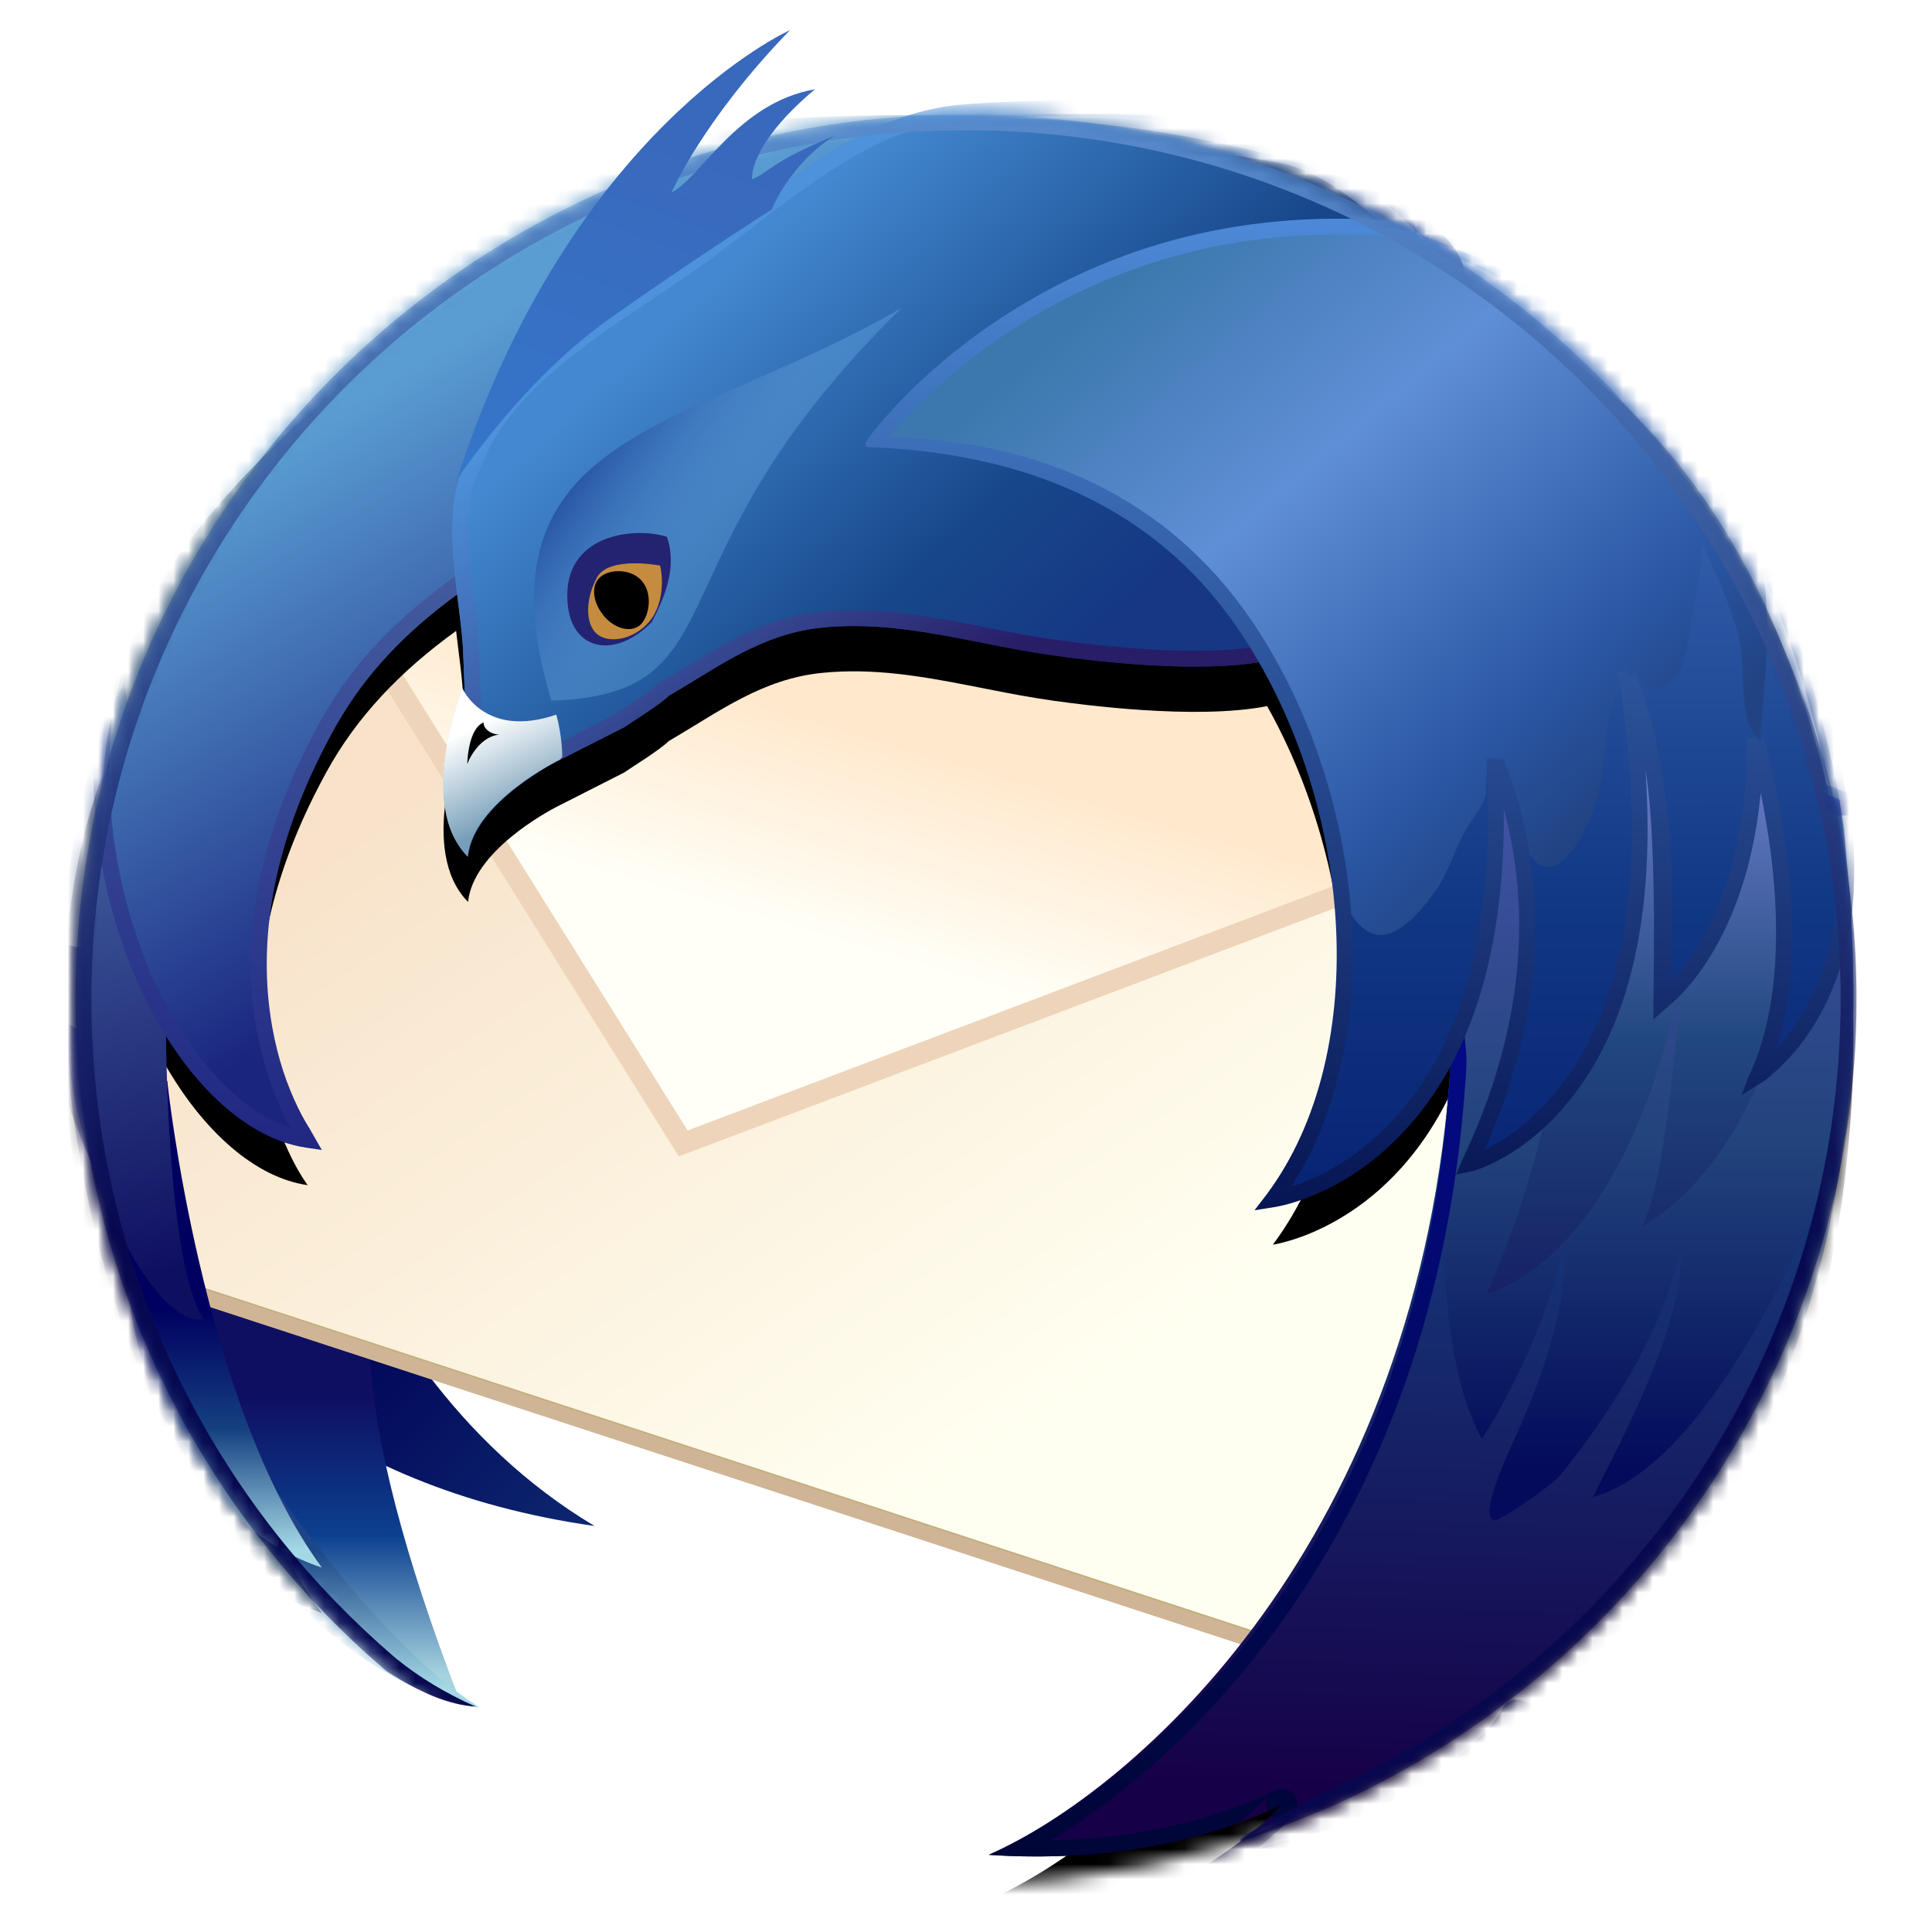 <svg xmlns="http://www.w3.org/2000/svg" xmlns:xlink="http://www.w3.org/1999/xlink" width="128" height="128" viewBox="0 0 128 128">
  <defs>
    <filter id="thunderbird-a" width="127.1%" height="126%" x="-13.6%" y="-13%" filterUnits="objectBoundingBox">
      <feOffset dy="2" in="SourceAlpha" result="shadowOffsetOuter1"/>
      <feGaussianBlur in="shadowOffsetOuter1" result="shadowBlurOuter1" stdDeviation="3"/>
      <feColorMatrix in="shadowBlurOuter1" result="shadowMatrixOuter1" values="0 0 0 0 0   0 0 0 0 0   0 0 0 0 0  0 0 0 0.2 0"/>
      <feMerge>
        <feMergeNode in="shadowMatrixOuter1"/>
        <feMergeNode in="SourceGraphic"/>
      </feMerge>
    </filter>
    <ellipse id="thunderbird-b" cx="59" cy="64.204" rx="59" ry="58.621"/>
    <linearGradient id="thunderbird-c" x1="125.172%" x2="58.736%" y1="130.676%" y2="61.842%">
      <stop offset="0%" stop-color="#A4D8E5"/>
      <stop offset="34.403%" stop-color="#0E2B73"/>
      <stop offset="100%" stop-color="#010456"/>
    </linearGradient>
    <linearGradient id="thunderbird-e" x1="50.011%" x2="50.011%" y1="96.755%" y2="52.831%">
      <stop offset="0%" stop-color="#A7D3DF"/>
      <stop offset="50%" stop-color="#0C418F"/>
      <stop offset="100%" stop-color="#0F0F62"/>
    </linearGradient>
    <linearGradient id="thunderbird-f" x1="19.535%" x2="66.348%" y1="22.47%" y2="78.448%">
      <stop offset="0%" stop-color="#F8E3CA"/>
      <stop offset="100%" stop-color="#FFFFF1"/>
    </linearGradient>
    <linearGradient id="thunderbird-g" x1="46.955%" x2="30.691%" y1="32.758%" y2="61.659%">
      <stop offset="0%" stop-color="#FFE8CC"/>
      <stop offset="100%" stop-color="#FFFFF8"/>
    </linearGradient>
    <path id="thunderbird-i" d="M67.359,4.638 C68.412,4.643 69.316,4.666 69.922,4.708 C73.212,4.956 76.687,5.169 79.947,5.826 C83.737,6.605 87.922,11.085 90.818,13.799 C91.026,13.997 91.207,14.211 91.363,14.438 C100.258,18.151 107.853,25.464 112.638,36.656 C114.728,41.591 116.285,47.077 117.18,52.851 C117.164,52.856 117.164,52.856 117.164,52.862 L117.164,52.862 L117.18,52.862 C117.236,53.418 117.275,53.958 117.298,54.48 C121.554,94.994 96.844,112.2 96.849,112.2 L96.849,112.2 L95.479,111.649 C92.836,117.027 79.425,122.126 74.031,122.126 C78.122,119.626 79.79,117.723 79.919,117.556 L79.927,117.544 C79.911,117.544 72.529,121.712 60.51,120.887 C70.072,116.656 89.124,100.256 91.131,68.234 L91.125,68.315 L91.067,67.627 C91.064,67.595 91.061,67.564 91.058,67.532 C86.731,76.46 79.324,77.461 79.331,77.461 C86.564,67.774 84.844,52.266 78.95,41.782 C74.178,42.719 66.514,41.663 64.8,41.425 C63.345,41.223 61.913,40.948 60.492,40.668 L59.275,40.429 C56.036,39.796 52.824,39.24 49.467,39.58 C45.49,39.978 42.672,42.134 39.309,44.096 C38.744,44.665 36.978,45.75 36.335,46.191 L36.335,46.191 L32.12,48.331 C32.12,48.331 32.107,48.336 32.085,48.347 L31.988,48.395 C31.127,48.834 26.347,51.447 26.01,54.756 C22.683,51.401 25.471,44.082 25.642,43.605 L25.648,43.589 C25.652,43.618 25.7,43.716 25.788,43.861 L25.788,43.861 L25.694,41.425 C25.662,40.116 25.415,38.498 25.217,36.8 C21.54,39.462 18.632,42.472 16.596,46.206 C7.369,63.075 15.376,73.52 15.387,73.52 C11.951,73.034 8.503,70.006 5.93,65.511 L5.995,66.042 L5.995,66.115 C5.995,66.131 5.995,66.15 5.995,66.171 L5.996,66.328 C6,66.851 6.013,68.053 6.065,69.622 L6.086,69.635 C6.07,69.635 8.335,90.931 16.318,101.852 C0.632,96.738 -0.786,65.648 -0.786,65.648 L-0.786,65.648 L-0.772,65.658 C-0.849,64.596 -0.881,63.523 -0.861,62.447 C-0.756,56.031 0.14,50.648 1.828,46.298 C2.081,43.158 2.78,39.956 4.028,36.817 C8.951,24.798 29.794,10.098 40.506,6.7 C42.568,6.046 48.556,5.578 55.342,5.592 C56.338,5.287 57.365,5.068 58.433,4.956 C60.264,4.766 63.75,4.648 66.544,4.638 Z M111.295,46.856 C111.294,47.473 111.28,48.071 111.253,48.649 L111.825,48.886 C111.523,47.613 111.292,46.856 111.295,46.856 Z M102.713,42.446 C102.869,43.414 103.004,44.353 103.117,45.265 L103.795,45.545 C103.275,43.624 102.8,42.629 102.723,42.469 L102.714,42.448 L102.714,42.448 Z"/>
    <filter id="thunderbird-h" width="113.1%" height="136.3%" x="-6.3%" y="-4.6%" filterUnits="objectBoundingBox">
      <feOffset dy="3" in="SourceAlpha" result="shadowOffsetOuter1"/>
      <feGaussianBlur in="shadowOffsetOuter1" result="shadowBlurOuter1" stdDeviation="2"/>
      <feComposite in="shadowBlurOuter1" in2="SourceAlpha" operator="out" result="shadowBlurOuter1"/>
      <feColorMatrix in="shadowBlurOuter1" values="0 0 0 0 0.156   0 0 0 0 0.423   0 0 0 0 0.769  0 0 0 0.2 0"/>
    </filter>
    <linearGradient id="thunderbird-j" x1="50.011%" x2="50.011%" y1="96.755%" y2="52.831%">
      <stop offset="0%" stop-color="#A4D8E5"/>
      <stop offset="50%" stop-color="#1B4787"/>
      <stop offset="100%" stop-color="#303092"/>
    </linearGradient>
    <linearGradient id="thunderbird-k" x1="49.961%" x2="49.961%" y1="96.763%" y2="52.781%">
      <stop offset="0%" stop-color="#A4D8E5"/>
      <stop offset="50%" stop-color="#154080"/>
      <stop offset="100%" stop-color="#000060"/>
    </linearGradient>
    <linearGradient id="thunderbird-l" x1="52.454%" x2="47.546%" y1="92.162%" y2="0%">
      <stop offset="0%" stop-color="#0F0F5F"/>
      <stop offset="100%" stop-color="#4F74B2"/>
    </linearGradient>
    <linearGradient id="thunderbird-m" x1="38.538%" x2="9.875%" y1="68.834%" y2="37.729%">
      <stop offset="0%" stop-color="#1A257E"/>
      <stop offset="100%" stop-color="#5A9DD3"/>
    </linearGradient>
    <linearGradient id="thunderbird-n" x1="50%" x2="50%" y1="0%" y2="100%">
      <stop offset="0%" stop-color="#6187B7"/>
      <stop offset="100%" stop-color="#202782"/>
    </linearGradient>
    <linearGradient id="thunderbird-o" x1="22.186%" x2="67.429%" y1="31.693%" y2="67.341%">
      <stop offset="0%" stop-color="#4388D0"/>
      <stop offset="67%" stop-color="#17478A"/>
      <stop offset="100%" stop-color="#163784"/>
    </linearGradient>
    <linearGradient id="thunderbird-p" x1="25.75%" x2="64.267%" y1="25.772%" y2="64.427%">
      <stop offset="0%" stop-color="#4D92DB"/>
      <stop offset="100%" stop-color="#281D67"/>
    </linearGradient>
    <linearGradient id="thunderbird-q" x1="13.708%" x2="50%" y1="50%" y2="73.769%">
      <stop offset="0%" stop-color="#1B4498"/>
      <stop offset="100%" stop-color="#70B5E9" stop-opacity=".329"/>
    </linearGradient>
    <linearGradient id="thunderbird-r" x1="57.106%" x2="34.197%" y1="80.81%" y2="25.594%">
      <stop offset="0%" stop-color="#769EB8"/>
      <stop offset="100%" stop-color="#FFF"/>
    </linearGradient>
    <linearGradient id="thunderbird-s" x1="67.308%" x2="64.955%" y1="-20.242%" y2="93.962%">
      <stop offset="0%" stop-color="#1146A1"/>
      <stop offset="50%" stop-color="#164183"/>
      <stop offset="100%" stop-color="#160047"/>
    </linearGradient>
    <linearGradient id="thunderbird-t" x1="50%" x2="50%" y1="0%" y2="113.856%">
      <stop offset="0%" stop-color="#5059B7"/>
      <stop offset="50%" stop-color="#22437B"/>
      <stop offset="82.58%" stop-color="#030B5A"/>
      <stop offset="100%" stop-color="#0A0A61"/>
    </linearGradient>
    <linearGradient id="thunderbird-u" x1="50%" x2="50%" y1="0%" y2="100%">
      <stop offset="0%" stop-color="#050CAC"/>
      <stop offset="100%" stop-color="#000634"/>
    </linearGradient>
    <linearGradient id="thunderbird-v" x1="50%" x2="50%" y1="24.881%" y2="113.856%">
      <stop offset="0%" stop-color="#7586D4"/>
      <stop offset="47.853%" stop-color="#21477F"/>
      <stop offset="100%" stop-color="#111159"/>
    </linearGradient>
    <linearGradient id="thunderbird-w" x1="49.963%" x2="50%" y1="10.472%" y2="113.837%">
      <stop offset="0%" stop-color="#4674C1"/>
      <stop offset="57.744%" stop-color="#113884"/>
      <stop offset="100%" stop-color="#03196B"/>
    </linearGradient>
    <linearGradient id="thunderbird-x" x1="6.194%" x2="69.562%" y1="33.58%" y2="94.722%">
      <stop offset="0%" stop-color="#3C78AD"/>
      <stop offset="36.587%" stop-color="#5F8FD6"/>
      <stop offset="81.343%" stop-color="#2A56A3"/>
      <stop offset="100%" stop-color="#214383"/>
    </linearGradient>
    <linearGradient id="thunderbird-y" x1="50%" x2="50%" y1="0%" y2="100%">
      <stop offset="0%" stop-color="#4E8BD9"/>
      <stop offset="100%" stop-color="#061452"/>
    </linearGradient>
    <linearGradient id="thunderbird-z" x1="50%" x2="50%" y1="1.09%" y2="64.598%">
      <stop offset="0%" stop-color="#588BCC"/>
      <stop offset="100%" stop-color="#07084F"/>
    </linearGradient>
    <linearGradient id="thunderbird-A" x1="14.599%" x2="38.68%" y1="100%" y2="19.345%">
      <stop offset="0%" stop-color="#3576CA"/>
      <stop offset="100%" stop-color="#3969BC"/>
    </linearGradient>
  </defs>
  <g fill="none" fill-rule="evenodd" filter="url(#thunderbird-a)" transform="translate(5)">
    <mask id="thunderbird-d" fill="#fff">
      <use xlink:href="#thunderbird-b"/>
    </mask>
    <path fill="url(#thunderbird-c)" fill-rule="nonzero" d="M34.39,99.101 C16.114,88.179 12.888,64.004 12.924,64.004 L-2.81,60.017 C-2.81,60.017 -1.523,93.987 34.39,99.101 Z" mask="url(#thunderbird-d)"/>
    <path fill="url(#thunderbird-e)" fill-rule="nonzero" d="M9.836,89.082 C3.937,68.469 5.553,79.013 19.512,87.885 C19.84,93.6 21.782,101.083 25.339,110.334 C22.23,109.851 13.305,100.178 9.836,89.082 Z" mask="url(#thunderbird-d)"/>
    <polygon fill="#C3AD7B" fill-rule="nonzero" points="18.792 29.496 4.739 47.593 4.739 83.225 80.802 108.105 97.214 80.058 92.401 38.036 39.727 13.585 19.178 29.005" mask="url(#thunderbird-d)"/>
    <polygon fill="url(#thunderbird-f)" fill-rule="nonzero" points="40.553 72.902 16.44 34.325 5.916 47.876 4.972 82.153 80.3 106.778 96.079 79.815 93.012 53.047" mask="url(#thunderbird-d)"/>
    <path stroke="#CFB596" d="M39.788,14.164 L91.936,38.372 L96.698,79.95 L80.574,107.505 L5.239,82.862 L5.239,47.764 L19.185,29.805 L19.531,29.366 L39.788,14.164 Z" mask="url(#thunderbird-d)"/>
    <polygon fill="url(#thunderbird-g)" fill-rule="nonzero" points="93.012 53.047 91.972 43.976 17.489 32.976 17.095 33.48 16.44 34.325 40.553 72.902" mask="url(#thunderbird-d)"/>
    <polygon fill="url(#thunderbird-g)" fill-rule="nonzero" points="93.012 53.047 91.972 43.976 17.489 32.976 17.095 33.48 16.44 34.325 40.553 72.902" mask="url(#thunderbird-d)"/>
    <path fill="#EED4BA" fill-rule="nonzero" d="M93.012,53.047 L91.972,43.976 L17.489,32.976 L17.095,33.48 L16.44,34.325 L40.553,72.902 L93.012,53.047 Z M93.245,42.753 L94.531,53.965 L39.971,74.616 L14.734,34.239 L15.327,33.473 L15.985,32.624 L16.883,31.475 L93.245,42.753 Z" mask="url(#thunderbird-d)"/>
    <g fill-rule="nonzero" mask="url(#thunderbird-d)">
      <use fill="#000" filter="url(#thunderbird-h)" xlink:href="#thunderbird-i"/>
      <use fill="#000" fill-opacity=".1" xlink:href="#thunderbird-i"/>
    </g>
    <path fill="url(#thunderbird-j)" fill-rule="nonzero" d="M5.021,90.389 C-0.877,69.775 12.805,102.246 26.764,111.118 L26.748,111.118 C26.748,111.118 15.009,110.314 5.021,90.389 Z" mask="url(#thunderbird-d)"/>
    <path fill="url(#thunderbird-k)" fill-rule="nonzero" d="M16.318,101.852 C8.335,90.931 6.07,69.635 6.086,69.635 L-0.786,65.648 C-0.786,65.648 0.632,96.738 16.318,101.852 Z" mask="url(#thunderbird-d)"/>
    <path fill="url(#thunderbird-l)" fill-rule="nonzero" d="M8.467,85.398 C5.169,86.089 -1.081,74.477 -0.861,62.447 C-0.73,54.427 0.637,48.021 3.244,43.228 L5.995,66.042 C5.995,66.042 5.995,81.665 8.483,85.398 L8.467,85.398 L8.467,85.398 Z" mask="url(#thunderbird-d)"/>
    <path fill="url(#thunderbird-m)" fill-rule="nonzero" d="M40.506,6.7 C27.936,10.228 8.951,24.798 4.028,36.817 C-2.654,53.619 6.407,72.249 15.387,73.52 C15.376,73.52 7.369,63.075 16.596,46.206 C22.73,34.96 36.769,30.274 55.908,21.885 C103.049,17.743 91.485,9.896 71.548,6.7 C60.633,4.95 44.274,5.642 40.506,6.7 Z" mask="url(#thunderbird-d)"/>
    <path fill="url(#thunderbird-n)" fill-rule="nonzero" d="M56.12,22.364 C56.14,22.355 56.139,22.356 56.117,22.365 L56.12,22.364 Z M56.036,22.399 C54.737,22.953 40.97,28.872 37.539,30.475 C26.524,35.622 20.544,40.067 17.059,46.456 C13.079,53.732 12.005,60.315 13.046,66.097 C13.409,68.113 14.009,69.886 14.748,71.396 C15.005,71.923 15.262,72.379 15.503,72.76 C15.559,72.848 15.832,73.325 16.322,74.189 C15.649,74.089 15.313,74.039 15.313,74.039 C10.626,73.375 5.971,68.302 3.34,61.173 C0.493,53.457 0.384,44.555 3.54,36.62 C6.046,30.503 12.463,22.302 19.959,15.645 C28.279,8.255 36.716,3.743 43.32,3.743 C43.914,3.743 44.763,3.705 46.105,3.622 C46.629,3.59 49.425,3.408 50.291,3.355 C55.582,3.029 59.765,2.894 63.919,2.998 C67.24,3.081 70.242,3.322 72.908,3.75 C83.678,5.477 90.941,9.017 90.032,12.841 C89.014,17.13 77.791,20.482 56.036,22.399 Z M56.117,22.365 L55.954,22.406 C55.981,22.404 56.009,22.402 56.036,22.399 C56.074,22.383 56.101,22.372 56.117,22.365 Z M12.009,66.281 C10.926,60.265 12.039,53.441 16.133,45.956 C19.75,39.325 25.89,34.762 37.091,29.528 C40.774,27.806 56.259,21.159 55.695,21.406 C77.112,19.496 88.151,16.205 89.007,12.601 C89.689,9.732 82.868,6.407 72.74,4.783 C70.126,4.364 67.17,4.126 63.892,4.044 C59.775,3.942 55.619,4.076 50.356,4.4 C49.492,4.453 46.696,4.635 46.17,4.667 C44.807,4.751 43.942,4.79 43.32,4.79 C37.036,4.79 28.805,9.192 20.661,16.425 C13.276,22.984 6.954,31.063 4.518,37.01 C1.463,44.692 1.568,53.33 4.329,60.812 C6.598,66.961 10.402,71.46 14.234,72.714 C13.405,71.233 12.449,68.726 12.009,66.281 Z" mask="url(#thunderbird-d)"/>
    <path fill="url(#thunderbird-o)" fill-rule="nonzero" d="M79.947,5.826 C76.687,5.169 73.212,4.956 69.922,4.708 C67.65,4.548 61.18,4.67 58.433,4.956 C51.498,5.681 46.222,10.927 40.644,14.905 C35.532,18.532 28.009,22.484 25.788,28.825 C24.027,32.346 25.61,37.967 25.694,41.425 L25.788,43.861 C25.683,43.687 25.634,43.581 25.65,43.581 C25.667,43.581 22.571,51.287 26.01,54.756 C26.38,51.124 32.102,48.331 32.12,48.331 L36.335,46.191 C36.978,45.75 38.744,44.665 39.309,44.096 C42.672,42.134 45.49,39.978 49.467,39.58 C54.713,39.049 59.602,40.704 64.8,41.425 C66.895,41.716 77.878,43.229 81.606,40.831 C83.356,39.698 80.593,33.915 81.606,32.207 C82.813,30.116 82.962,28.283 82.94,25.893 C85.745,25.22 88.884,24.059 90.718,21.655 C92.215,19.554 92.966,15.845 90.818,13.799 C87.922,11.085 83.737,6.605 79.947,5.826 Z" mask="url(#thunderbird-d)"/>
    <path fill="url(#thunderbird-p)" fill-rule="nonzero" d="M28.547,49.357 C29.585,48.548 30.905,47.733 31.652,47.419 L35.797,45.289 C36.081,45.099 36.969,44.52 37.203,44.363 C37.29,44.305 37.373,44.25 37.452,44.196 C38.008,43.817 38.396,43.525 38.558,43.361 L38.776,43.193 C39.076,43.018 39.387,42.832 39.747,42.614 C39.906,42.518 40.07,42.418 40.283,42.288 C40.304,42.276 40.701,42.033 40.817,41.962 C41.254,41.695 41.573,41.503 41.888,41.317 C44.729,39.636 46.816,38.794 49.36,38.539 C51.957,38.276 54.478,38.482 57.894,39.101 C58.586,39.227 59.071,39.321 60.405,39.584 C62.605,40.018 63.669,40.211 64.946,40.389 C65.968,40.53 66.803,40.636 67.896,40.751 C69.509,40.921 71.1,41.04 72.626,41.09 C76.609,41.222 79.623,40.86 81.031,39.954 C81.237,39.82 81.215,38.805 80.779,36.577 C80.197,33.607 80.113,32.662 80.692,31.685 C81.654,30.02 81.911,28.607 81.887,25.902 L81.879,25.07 L82.693,24.875 C86.052,24.069 88.464,22.876 89.858,21.05 C91.352,18.953 91.572,15.968 90.095,14.56 C89.824,14.307 87.646,12.212 86.947,11.567 C85.086,9.846 83.565,8.638 82.131,7.821 C81.264,7.327 80.464,7.001 79.734,6.851 C78.183,6.539 76.499,6.311 74.468,6.119 C73.403,6.019 72.709,5.965 70.576,5.807 C70.275,5.785 70.057,5.768 69.847,5.753 C67.579,5.592 61.165,5.724 58.543,5.998 C54.275,6.444 51.157,8.214 44.929,12.999 C44.66,13.205 44.504,13.325 44.392,13.412 C44.186,13.57 44.016,13.7 43.853,13.824 C42.809,14.623 42.031,15.205 41.256,15.757 C40.268,16.458 36.531,18.946 35.977,19.327 C30.839,22.858 28.002,25.689 26.783,29.169 C26.066,30.622 25.893,32.443 26.091,34.967 C26.15,35.717 26.23,36.433 26.374,37.59 C26.665,39.919 26.724,40.475 26.746,41.385 L26.999,47.9 L25.955,46.172 C25.627,47.49 25.436,48.792 25.44,49.994 C25.443,50.871 25.55,51.652 25.767,52.326 C26.393,51.279 27.348,50.292 28.547,49.357 Z M25.788,43.861 L25.694,41.425 C25.61,37.967 24.027,32.346 25.788,28.825 C28.009,22.484 35.532,18.532 40.644,14.905 C46.222,10.927 51.498,5.681 58.433,4.956 C61.18,4.67 67.65,4.548 69.922,4.708 C73.212,4.956 76.687,5.169 79.947,5.826 C83.737,6.605 87.922,11.085 90.818,13.799 C92.966,15.845 92.215,19.554 90.718,21.655 C88.884,24.059 85.745,25.22 82.94,25.893 C82.962,28.283 82.813,30.116 81.606,32.207 C80.593,33.915 83.356,39.698 81.606,40.831 C77.878,43.229 66.895,41.716 64.8,41.425 C59.602,40.704 54.713,39.049 49.467,39.58 C45.49,39.978 42.672,42.134 39.309,44.096 C38.744,44.665 36.978,45.75 36.335,46.191 L32.12,48.331 C32.102,48.331 26.38,51.124 26.01,54.756 C23.327,52.05 24.621,46.765 25.312,44.572 L25.788,43.861 Z" mask="url(#thunderbird-d)"/>
    <path fill="url(#thunderbird-q)" fill-rule="nonzero" d="M54.748,18.388 C40.743,26.585 26.158,26.4 31.526,44.42 L31.51,44.42 C44.388,44 37.558,35.15 54.748,18.388 Z" mask="url(#thunderbird-d)"/>
    <path fill="#232371" fill-rule="nonzero" d="M38.145,39.251 C35.724,41.692 32.828,41.123 32.601,37.905 C32.247,33.357 37.083,32.877 39.187,33.569 C39.895,35.629 38.998,37.643 38.164,39.251" mask="url(#thunderbird-d)"/>
    <path fill="#C58C3F" fill-rule="nonzero" d="M38.38,38.643 C37.596,40.112 35.776,40.703 34.768,40.15 C33.736,39.597 33.741,37.749 34.541,36.278 C35.311,34.809 38.712,35.468 38.728,35.468 C38.744,35.468 39.16,37.177 38.377,38.643 L38.38,38.643 Z" mask="url(#thunderbird-d)"/>
    <path fill="#000" fill-rule="nonzero" d="M34.938,38.73 C35.649,39.624 36.735,39.943 37.375,39.441 C37.991,38.932 38.274,37.441 37.575,36.548 C36.856,35.648 35.422,35.692 34.811,36.196 C34.157,36.697 34.225,37.836 34.954,38.73 L34.938,38.73 L34.938,38.73 Z" mask="url(#thunderbird-d)"/>
    <path fill="url(#thunderbird-r)" fill-rule="nonzero" d="M32.253,48.14 C32.253,48.14 32.253,46.745 31.853,45.347 C27.085,46.979 25.61,43.581 25.626,43.581 C25.642,43.581 22.541,51.287 25.983,54.756 C26.353,51.124 32.074,48.331 32.091,48.331" mask="url(#thunderbird-d)"/>
    <path fill="#000" fill-rule="nonzero" d="M25.958,48.587 C25.958,48.587 25.999,46.281 27.039,45.862 C27.028,46.314 27.56,46.666 28.098,46.666 C26.647,46.81 25.958,48.587 25.977,48.587 L25.961,48.587 L25.958,48.587 Z" mask="url(#thunderbird-d)"/>
    <path fill="url(#thunderbird-s)" d="M118.546,50.977 L92.698,40.929 L90.624,64.227 C90.888,65.73 91.066,67.357 91.182,69.079 C91.153,68.791 91.136,68.517 91.131,68.234 C89.124,100.256 70.072,116.656 60.51,120.887 C72.529,121.712 79.911,117.544 79.927,117.544 C79.943,117.544 78.317,119.507 74.031,122.126 C79.425,122.126 92.836,117.027 95.479,111.649 L96.849,112.2 C96.844,112.2 122.976,94.004 116.865,50.977 L118.546,50.977 Z" mask="url(#thunderbird-d)"/>
    <path fill="url(#thunderbird-t)" fill-rule="nonzero" d="M92.698,40.929 L90.624,64.227 C90.845,65.488 91.004,66.841 91.12,68.258 C91.142,68.517 91.158,68.791 91.193,69.079 C91.163,68.804 91.142,68.533 91.136,68.264 C91.053,69.426 90.956,70.569 90.856,71.693 C90.546,76.711 90.06,87.693 93.175,93.335 C95.293,90.14 97.863,84.486 98.602,80.492 C98.934,84.548 97.011,89.757 95.126,93.799 C93.772,96.799 93.376,98.442 93.937,98.729 C94.249,98.86 97.12,96.923 98.295,95.835 C100.943,92.57 105.245,86.533 106.362,80.492 C106.75,85.258 102.654,93.004 100.523,97.186 C109.604,94.709 117.169,73.468 117.296,73.115 C118.008,66.615 118.024,59.257 116.865,50.977 L92.698,40.929 Z" mask="url(#thunderbird-d)"/>
    <path fill="url(#thunderbird-u)" fill-rule="nonzero" d="M91.686,64.184 C91.927,65.601 92.158,67.572 92.159,68.178 C92.16,68.42 92.15,68.743 92.137,69.006 C92.13,69.138 92.123,69.238 92.114,69.308 C91.145,84.08 86.628,96.339 79.468,106.057 C75.007,112.111 69.672,116.898 64.585,119.941 C68.511,119.86 72.089,119.252 75.276,118.269 C76.46,117.905 77.495,117.515 78.377,117.126 C78.544,117.053 79.654,116.497 79.927,116.497 C80.626,116.66 80.626,116.66 80.957,117.322 C80.98,117.715 80.98,117.715 80.934,117.854 C80.87,118.017 80.87,118.017 80.84,118.068 C80.711,118.248 80.683,118.282 80.65,118.319 C80.577,118.402 80.485,118.503 80.376,118.616 C80.087,118.915 79.723,119.261 79.287,119.64 C78.975,119.911 78.641,120.188 78.283,120.469 C84.591,118.918 92.808,114.697 94.532,111.189 C94.775,110.695 95.361,110.472 95.874,110.678 L96.73,111.023 C96.895,110.91 97.077,110.783 97.275,110.641 C98.083,110.061 98.985,109.357 99.958,108.525 C102.751,106.14 105.546,103.219 108.157,99.742 C117.397,87.435 121.984,71.632 119.402,52.023 L116.848,52.023 C116.709,52.023 116.57,51.996 116.441,51.942 L93.621,42.448 L91.686,64.184 Z M90.624,64.227 L92.698,40.929 L116.848,50.977 L120.322,50.977 C126.082,91.53 100.128,110.025 97.129,112.018 L96.849,111.153 L96.849,112.2 L96.454,113.17 L95.63,112.839 C91.71,117.452 79.196,122.126 74.031,122.126 C75.499,121.229 76.654,120.409 77.539,119.719 C78.149,119.496 78.713,119.268 79.232,119.04 C79.568,118.892 79.861,118.753 80.114,118.627 C80.202,118.583 80.277,118.544 80.346,118.508 C80.491,118.454 80.491,118.454 79.927,118.59 C79.51,118.493 79.342,118.454 79.204,118.298 C79.71,117.818 79.933,117.544 79.927,117.544 C79.924,117.544 79.611,117.719 79.011,117.991 C78.977,117.925 78.94,117.851 78.897,117.765 C78.874,117.373 78.874,117.373 78.921,117.234 C78.984,117.072 78.984,117.072 79.014,117.022 C79.009,117.004 78.94,117.079 78.855,117.167 C78.609,117.422 78.289,117.725 77.898,118.065 C77.626,118.302 77.333,118.545 77.021,118.792 C73.812,119.945 68.081,121.407 60.51,120.887 C70.072,116.656 89.052,101.17 91.058,69.148 C91.068,69.121 91.107,68.666 91.106,68.18 C91.084,67.511 90.876,65.66 90.624,64.227 Z" mask="url(#thunderbird-d)"/>
    <path fill="url(#thunderbird-v)" fill-rule="nonzero" d="M97.952,61.882 C99.471,70.706 93.526,83.663 93.542,83.663 C93.558,83.663 102.424,81.928 106.346,63.084 C106.346,63.084 105.51,76.17 103.781,79.252 C103.77,79.252 112.341,75.256 114.154,58.988 C115.969,42.72 104.188,32.794 100.455,34.725 C97.968,36.01 97.132,45.063 97.952,61.882 L97.952,61.882 Z" mask="url(#thunderbird-d)"/>
    <path fill="url(#thunderbird-w)" fill-rule="nonzero" d="M112.638,36.656 C107.257,24.069 98.322,16.389 87.978,13.218 C64.464,11.013 52.851,27.461 52.867,27.461 C61.727,27.461 71.218,30.295 77.395,39.275 C84.496,49.645 87.166,66.967 79.331,77.461 C79.32,77.461 95.633,75.256 93.99,48.233 C93.979,48.233 99.786,59.539 92.337,75.116 C92.326,75.116 107.395,71.394 102.713,42.446 C102.702,42.446 106.157,49.062 105.067,64.364 C105.056,64.364 111.279,60.053 111.295,46.856 C111.284,46.856 115.57,60.779 111.3,69.603 C111.29,69.603 111.362,69.361 111.689,69.116 C113.021,67.992 118.251,63.536 117.18,52.862 C116.285,47.077 114.728,41.591 112.638,36.656 Z" mask="url(#thunderbird-d)"/>
    <path fill="url(#thunderbird-x)" fill-rule="nonzero" d="M83.843,57.267 C84.275,58.437 85.397,60.311 86.945,59.881 C88.218,59.518 89.373,58.055 90.125,57.003 C91.077,55.629 91.452,53.959 92.366,52.563 C92.79,51.875 93.389,51.267 93.472,50.417 C93.488,50.121 93.383,48.357 93.995,48.411 C93.979,48.352 93.979,48.295 93.99,48.233 C93.979,48.233 94.02,48.317 94.101,48.462 C94.521,48.825 94.683,49.675 94.859,50.18 C95.099,50.982 95.312,51.791 95.527,52.601 C95.867,53.991 96.822,56.495 98.61,54.946 C99.422,54.223 99.926,53.125 100.369,52.138 C100.771,51.178 101.013,50.221 101.175,49.183 C101.44,47.22 101.359,44.541 102.823,42.992 C102.785,42.809 102.756,42.626 102.745,42.446 C102.734,42.446 102.845,42.658 103.039,43.089 C103.692,43.524 104.603,43.938 105.388,43.508 C106.103,43.107 106.418,42.196 106.629,41.445 C106.915,40.3 107.02,39.098 107.263,37.928 C107.519,36.588 107.789,35.214 107.694,33.848 C108.282,35.198 108.924,36.51 109.453,37.901 C109.868,39.055 110.294,40.216 110.389,41.451 C110.461,42.5 110.437,43.554 110.583,44.6 C110.677,45.434 110.869,46.458 111.616,46.988 C111.937,42.516 112.627,37.675 111.19,33.324 C108.841,28.781 105.793,24.578 102.006,21.138 C98.001,17.526 93.251,14.797 88.113,13.218 C64.597,11.013 52.985,27.469 53.002,27.469 C57.778,27.469 62.617,28.294 66.997,30.325 C71.714,32.595 75.62,36.311 78.411,40.9 C81.386,45.848 83.201,51.539 83.843,57.267 Z" mask="url(#thunderbird-d)"/>
    <path fill="url(#thunderbird-y)" fill-rule="nonzero" d="M94.634,51.613 C94.706,62.187 91.885,69.426 87.079,73.901 C85.412,75.453 83.624,76.549 81.834,77.267 C81.205,77.519 80.619,77.705 80.092,77.837 C79.967,77.868 79.802,77.905 79.594,77.947 L78.114,78.184 L78.908,77.15 C86.04,67.597 84.646,50.794 76.96,39.57 C71.503,31.637 63.02,27.984 52.362,27.611 L52.362,27.309 C52.453,27.135 52.453,27.135 52.47,27.11 C52.692,26.811 52.833,26.631 52.996,26.43 C53.456,25.864 54.011,25.235 54.659,24.563 C56.501,22.653 58.718,20.777 61.308,19.076 C68.705,14.217 77.614,11.72 88.028,12.697 C99.109,16.082 107.894,24.219 113.123,36.451 C115.252,41.477 116.807,47.011 117.704,52.81 C118.191,57.661 117.453,61.624 115.804,64.81 C114.704,66.934 113.545,68.237 112.006,69.534 C111.945,69.58 111.405,69.919 110.388,70.55 L110.826,69.376 C111.861,67.237 112.438,64.662 112.611,61.743 C112.817,58.293 112.456,54.585 111.728,50.915 C111.702,50.786 111.676,50.658 111.65,50.532 C111.254,54.675 110.189,58.076 108.64,60.799 C107.936,62.035 107.18,63.042 106.42,63.84 C106.152,64.122 105.902,64.357 105.675,64.55 C105.621,64.595 105.244,64.924 104.542,65.535 L104.542,64.327 C104.668,56.893 104.493,51.794 104.017,49.03 C104.748,59.611 102.561,66.961 98.369,71.627 C97.092,73.047 95.721,74.099 94.346,74.836 C93.862,75.095 93.411,75.297 93.004,75.448 C92.859,75.502 92.73,75.546 92.617,75.58 C92.547,75.6 92.164,75.68 91.47,75.818 L91.861,74.892 C96.021,66.194 96.438,58.257 94.634,51.613 Z M93.846,73.914 C95.117,73.233 96.391,72.256 97.583,70.93 C102.375,65.596 104.448,56.471 102.192,42.529 L102.713,42.446 L103.019,42.872 L103.236,42.508 C103.23,42.345 103.23,42.345 103.22,42.306 C103.395,42.678 103.496,42.924 103.604,43.212 C103.914,44.035 104.222,45.03 104.508,46.206 C105.577,50.595 106.068,56.198 105.676,63.098 C106.371,62.364 107.069,61.432 107.723,60.284 C109.618,56.954 110.761,52.529 110.768,46.856 L111.295,46.856 L111.692,47.201 L111.815,46.942 C111.81,46.749 111.81,46.749 111.808,46.74 C111.846,46.867 111.86,46.919 111.882,46.996 C111.95,47.236 112.022,47.502 112.1,47.804 C112.326,48.681 112.551,49.654 112.761,50.713 C113.506,54.463 113.874,58.255 113.663,61.805 C113.541,63.847 113.229,65.736 112.705,67.444 C113.502,66.596 114.195,65.63 114.867,64.331 C116.422,61.327 117.123,57.566 116.659,52.941 C115.779,47.254 114.247,41.802 112.153,36.859 C107.051,24.926 98.523,17.015 87.875,13.734 C77.736,12.795 69.081,15.225 61.889,19.949 C59.367,21.605 57.21,23.431 55.42,25.287 C54.845,25.883 54.347,26.443 53.928,26.951 C63.938,27.2 72.35,31.013 77.83,38.981 C85.45,50.107 87.065,66.526 80.558,76.615 C80.839,76.524 81.133,76.418 81.44,76.296 C83.114,75.625 84.791,74.597 86.358,73.137 C91.422,68.423 94.203,60.418 93.464,48.265 L93.99,48.233 L94.497,48.377 L94.507,48.135 C94.638,48.382 94.722,48.578 94.813,48.803 C95.072,49.449 95.33,50.198 95.57,51.048 C97.443,57.678 97.176,65.557 93.356,74.162 C93.514,74.087 93.678,74.005 93.846,73.914 Z" mask="url(#thunderbird-d)"/>
    <path fill="url(#thunderbird-z)" fill-rule="nonzero" d="M21.273,107.905 C8.527,97.032 1.054,81.222 1.054,64.204 C1.054,32.407 26.997,6.63 59,6.63 C91.003,6.63 116.946,32.407 116.946,64.204 C116.946,86.964 103.533,107.301 83.059,116.597 C78.727,118.811 76.776,119.93 77.206,119.953 C78.102,119.756 80.199,118.954 83.497,117.549 C103.855,108.305 118,87.896 118,64.204 C118,31.829 91.585,5.583 59,5.583 C26.415,5.583 0,31.829 0,64.204 C0,82.003 7.983,97.949 20.586,108.7 C22.854,110.183 24.828,110.971 26.511,111.064 C24.551,110.197 22.805,109.145 21.273,107.905 Z" mask="url(#thunderbird-d)"/>
    <path fill="url(#thunderbird-A)" fill-rule="nonzero" d="M25.286,29.726 C32.831,6.487 47.318,0 47.335,0 C41.552,5.966 39.486,10.746 39.502,10.746 C41.452,9.752 43.876,4.807 48.996,3.913 C44.555,7.633 44.814,9.874 44.83,9.874 C46.154,9.316 45.806,8.873 50.298,6.984 C47.335,8.845 46.115,11.875 46.131,11.875 C42.448,14.239 38.872,16.647 35.404,19.099 C31.935,21.55 28.563,25.092 25.286,29.726 Z"/>
  </g>
</svg>
